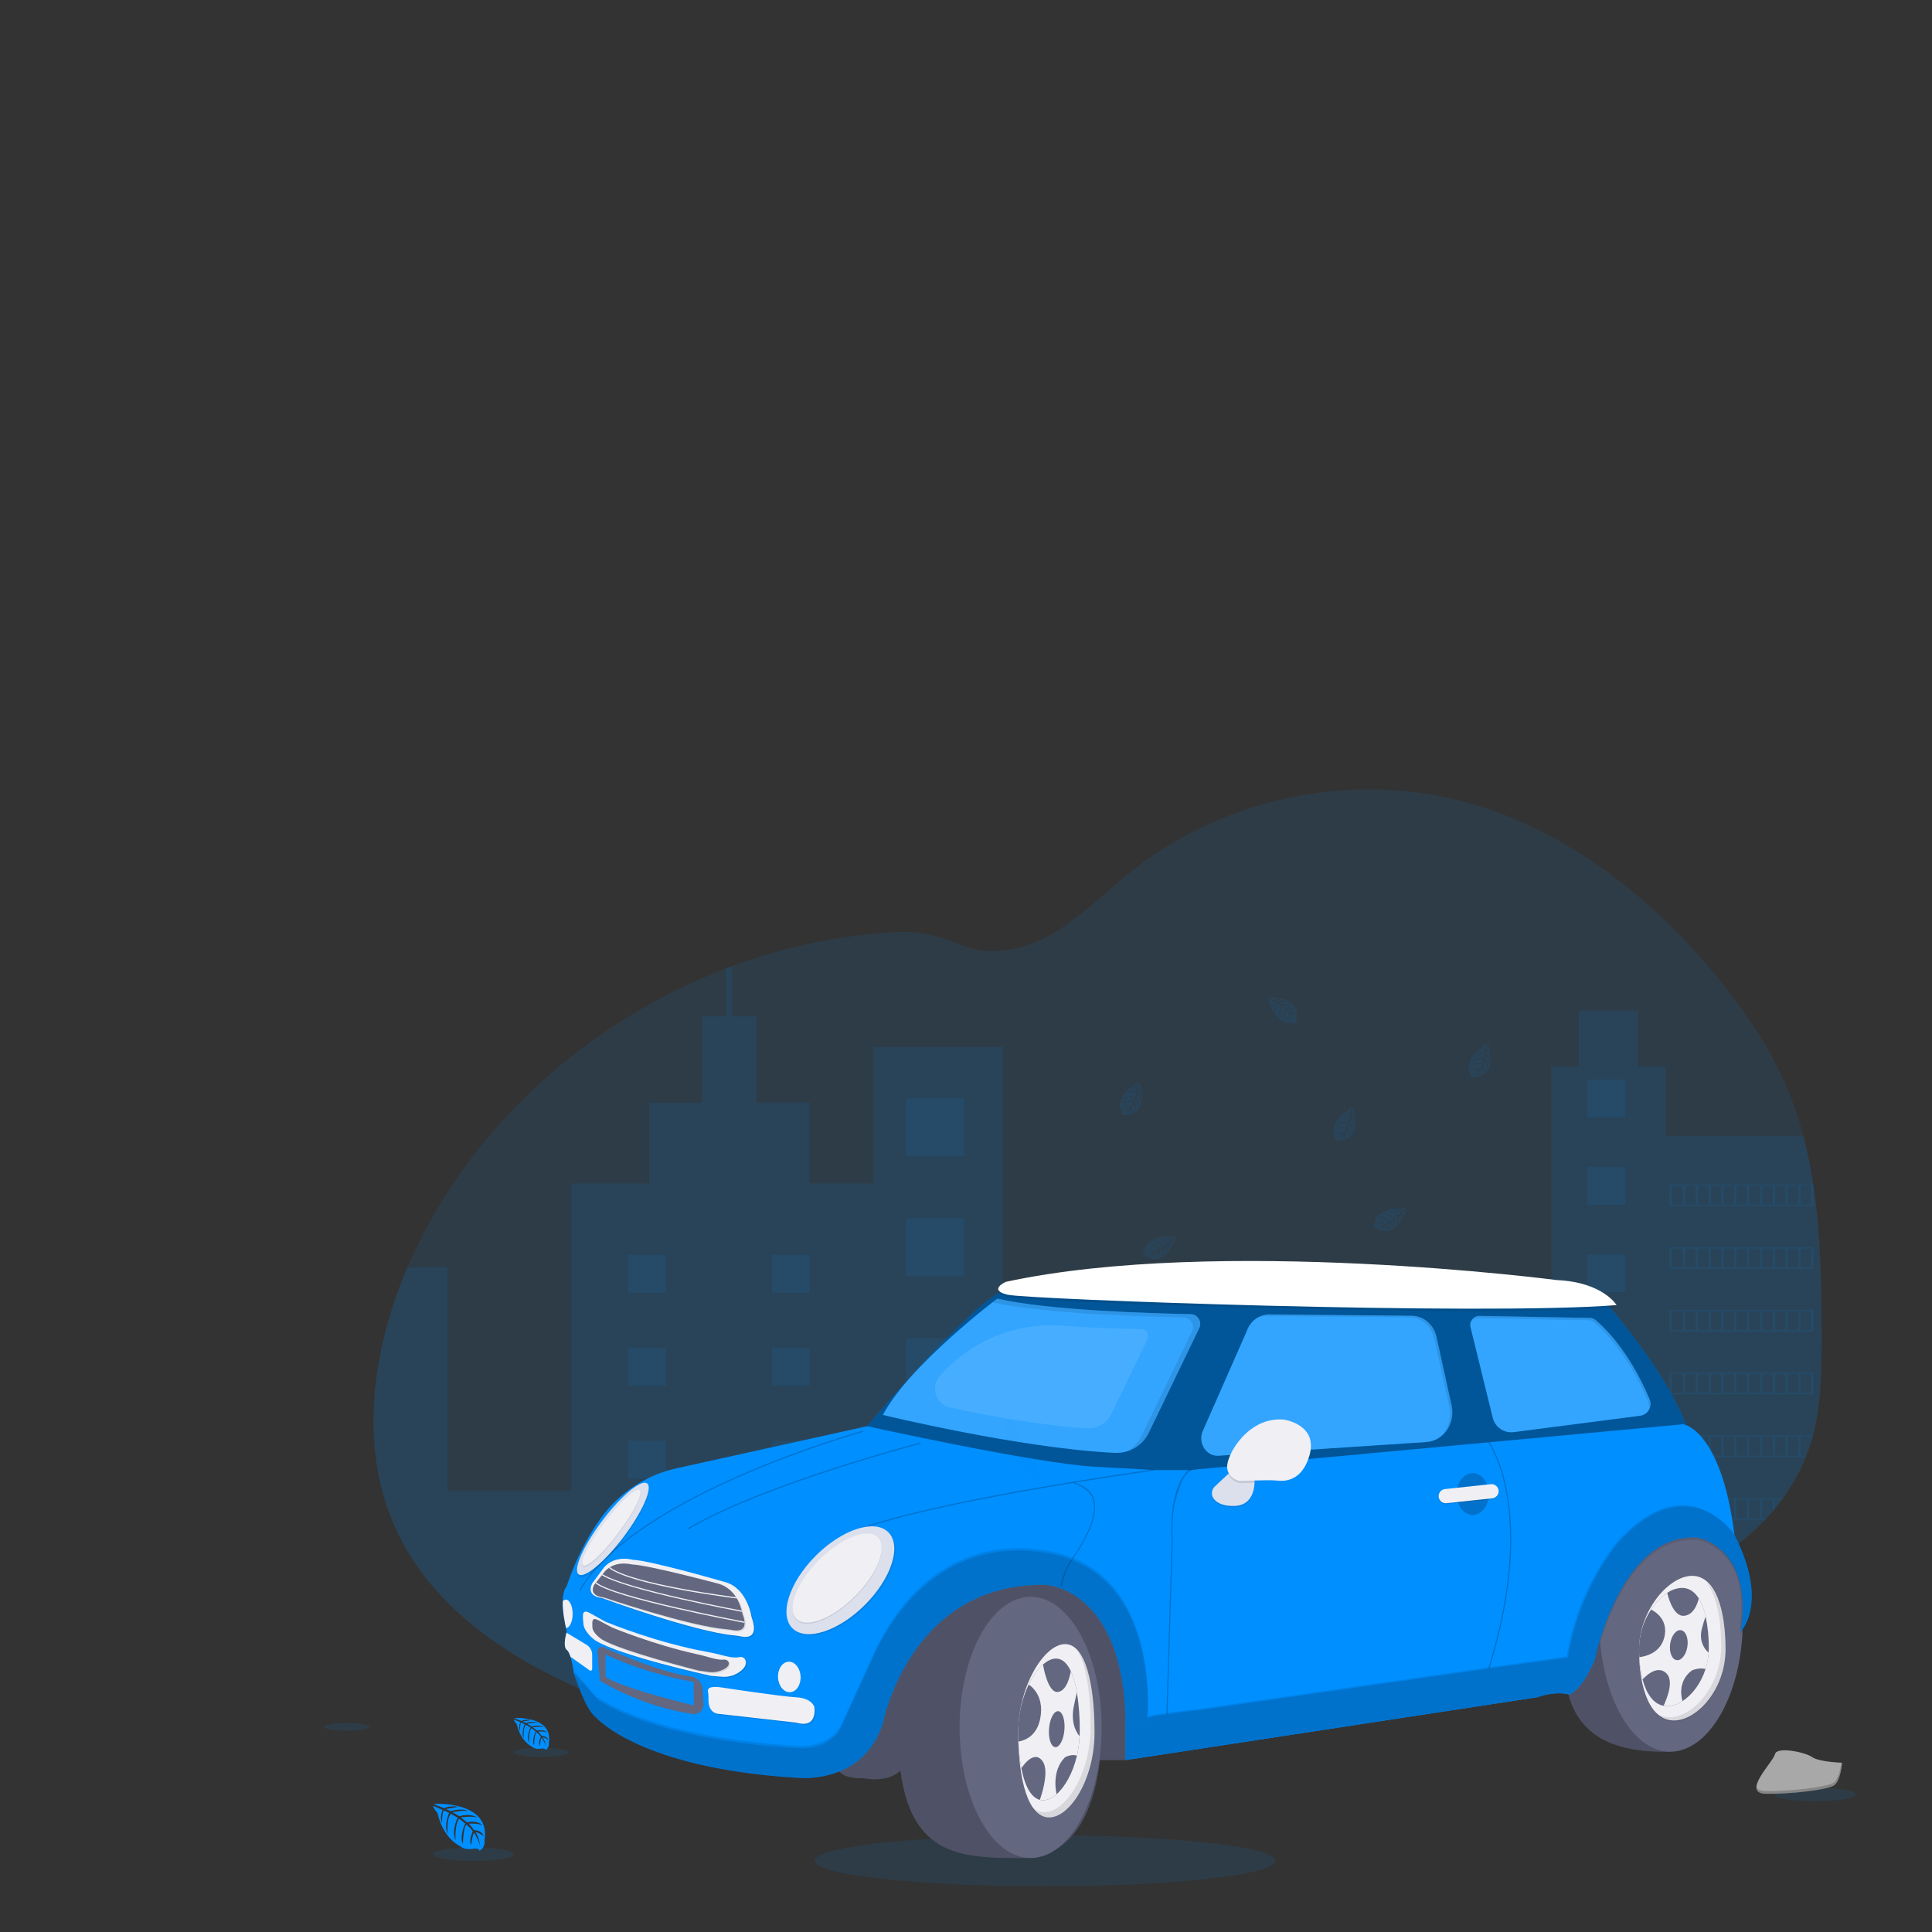 <svg width="328" height="328" viewBox="0 0 328 328" fill="none" xmlns="http://www.w3.org/2000/svg">
<rect x="0" y="0" width="328" height="328" fill="#333333" stroke="none"/>
<g clip-path="url(#clip0)">
<path opacity="0.1" d="M177.43 320.24C155.817 320.24 138.296 318.302 138.296 315.911C138.296 313.52 155.817 311.582 177.43 311.582C199.043 311.582 216.563 313.52 216.563 315.911C216.563 318.302 199.043 320.24 177.43 320.24Z" fill="#008FFF"/>
<path opacity="0.1" d="M67.58 260.378C73.669 272.944 86.041 281.346 98.857 286.888C116.114 294.351 135.118 297.31 153.861 296.059C157.147 295.842 160.422 295.492 163.685 295.011C175.024 293.354 186.078 290.132 196.532 285.437C199.543 284.076 202.501 282.597 205.405 280.998C210.24 278.318 214.873 275.288 219.266 271.933C220.372 271.089 221.461 270.224 222.536 269.337C223.281 268.723 224.019 268.095 224.769 267.485C226.351 266.199 227.979 264.977 229.795 264.062C230.342 263.786 230.904 263.538 231.477 263.319C237.227 261.132 243.858 261.957 249.844 263.663C254.393 264.949 258.825 266.726 263.38 267.994C265.403 268.575 267.465 269.013 269.55 269.305C274.206 269.898 278.935 269.486 283.418 268.097L283.801 267.978C284.443 267.776 285.08 267.555 285.711 267.315L286.094 267.168C286.705 266.933 287.304 266.68 287.889 266.41L288.272 266.235C288.883 265.951 289.482 265.651 290.067 265.334C290.278 265.224 290.487 265.105 290.693 264.993C294.024 263.132 297.051 260.775 299.671 258.002C299.747 257.927 299.818 257.849 299.9 257.773C300.265 257.379 300.623 256.977 300.969 256.567C301.097 256.416 301.226 256.264 301.352 256.109C301.763 255.606 302.159 255.093 302.542 254.57C302.599 254.494 302.654 254.417 302.709 254.341C304.275 252.174 305.574 249.827 306.577 247.348C306.609 247.273 306.639 247.195 306.666 247.119C306.972 246.332 307.251 245.532 307.503 244.718C307.606 244.379 307.705 244.031 307.792 243.691C307.822 243.59 307.849 243.487 307.874 243.386C309.128 238.407 309.264 233.228 309.264 228.078C309.264 227.477 309.264 226.878 309.264 226.278C309.227 217.949 309.099 209.478 307.87 201.263C307.87 201.206 307.854 201.148 307.844 201.093C307.433 198.328 306.874 195.586 306.169 192.881C305.43 190.042 304.487 187.261 303.346 184.558C300.519 177.91 296.409 171.859 291.844 166.251C280.357 152.149 265.278 140.293 247.629 135.871C228.611 131.095 207.475 135.671 192.135 147.885C187.458 151.608 183.255 156.017 178.003 158.871C173.417 161.356 168.05 162.386 163.139 160.43C159.081 158.825 156.44 158.011 151.882 158.257C142.447 158.789 133.144 160.736 124.287 164.032C123.93 164.163 123.572 164.298 123.217 164.433C100.127 173.271 80.275 190.822 69.962 213.375C69.688 213.971 69.423 214.572 69.166 215.177C63.015 229.534 60.796 246.378 67.58 260.378Z" fill="#008FFF"/>
<path opacity="0.1" d="M263.38 181.064V267.994C265.403 268.575 267.465 269.013 269.55 269.305C274.206 269.898 278.935 269.486 283.418 268.097L283.801 267.978C284.443 267.776 285.08 267.555 285.711 267.315L286.094 267.168C286.705 266.933 287.304 266.68 287.889 266.41L288.272 266.235C288.883 265.951 289.482 265.651 290.067 265.334C290.278 265.224 290.487 265.105 290.693 264.993C294.024 263.132 297.051 260.775 299.671 258.002C299.747 257.927 299.818 257.849 299.9 257.773C300.265 257.379 300.623 256.977 300.969 256.567C301.097 256.416 301.226 256.264 301.352 256.109C301.763 255.606 302.159 255.093 302.542 254.57C302.599 254.494 302.654 254.417 302.709 254.341C304.275 252.174 305.574 249.827 306.577 247.348C306.609 247.273 306.639 247.195 306.666 247.119C306.972 246.332 307.251 245.532 307.503 244.718C307.606 244.379 307.705 244.031 307.792 243.691C307.822 243.59 307.849 243.487 307.874 243.386C309.128 238.407 309.264 233.228 309.264 228.078C309.264 227.477 309.264 226.878 309.264 226.278C309.227 217.949 309.099 209.478 307.87 201.263C307.87 201.206 307.854 201.148 307.844 201.093C307.433 198.328 306.874 195.586 306.169 192.881H282.762V181.064H278.083V171.575H268.037V181.064H263.38Z" fill="#008FFF"/>
<path opacity="0.1" d="M67.58 260.378C73.669 272.944 86.041 281.346 98.857 286.888C116.114 294.351 135.118 297.31 153.861 296.059C157.147 295.842 160.422 295.492 163.685 295.011C175.024 293.354 186.079 290.132 196.532 285.437C199.543 284.076 202.501 282.597 205.405 280.998C210.24 278.318 214.873 275.288 219.267 271.933C220.372 271.089 221.462 270.224 222.536 269.337C223.281 268.723 224.019 268.095 224.769 267.485C226.351 266.199 227.979 264.977 229.795 264.062C230.343 263.786 230.904 263.538 231.478 263.319V227.746H188.928V235.662H170.254V177.754H148.274V200.91H137.402V187.2H128.419V172.554H124.292V164.02C123.934 164.151 123.577 164.286 123.221 164.422V172.554H119.2V187.209H110.22V200.919H96.984V253.153H75.946V215.166H69.167C63.015 229.534 60.796 246.378 67.58 260.378Z" fill="#008FFF"/>
<path opacity="0.1" d="M153.861 186.466H163.685V196.29H153.861V186.466Z" fill="#008FFF"/>
<path opacity="0.1" d="M153.861 206.832H163.685V216.656H153.861V206.832Z" fill="#008FFF"/>
<path opacity="0.1" d="M153.861 227.195H163.685V237.02H153.861V227.195Z" fill="#008FFF"/>
<path opacity="0.1" d="M153.861 247.561H163.685V257.386H153.861V247.561Z" fill="#008FFF"/>
<path opacity="0.1" d="M153.861 267.927H163.685V277.752H153.861V267.927Z" fill="#008FFF"/>
<path opacity="0.1" d="M153.861 288.291V296.049C157.147 295.832 160.422 295.483 163.685 295.002V288.291H153.861Z" fill="#008FFF"/>
<path opacity="0.1" d="M193.85 240.443H228.238V244.893H193.85V240.443Z" fill="#008FFF"/>
<path opacity="0.1" d="M193.85 253.956H228.238V258.406H193.85V253.956Z" fill="#008FFF"/>
<path opacity="0.1" d="M193.85 267.471V271.919H219.262C220.367 271.075 221.457 270.21 222.531 269.324C223.276 268.709 224.015 268.081 224.764 267.471H193.85Z" fill="#008FFF"/>
<path opacity="0.1" d="M193.85 280.998V285.448H196.532C199.543 284.08 202.501 282.597 205.405 280.998H193.85Z" fill="#008FFF"/>
<path opacity="0.1" d="M131.058 213.068H137.452V219.462H131.058V213.068Z" fill="#008FFF"/>
<path opacity="0.1" d="M269.536 183.268H275.93V189.662H269.536V183.268Z" fill="#008FFF"/>
<path opacity="0.1" d="M269.536 198.124H275.93V204.518H269.536V198.124Z" fill="#008FFF"/>
<path opacity="0.1" d="M269.536 212.981H275.93V219.375H269.536V212.981Z" fill="#008FFF"/>
<path opacity="0.1" d="M269.536 227.835H275.93V234.229H269.536V227.835Z" fill="#008FFF"/>
<path opacity="0.1" d="M269.536 242.692H275.93V249.086H269.536V242.692Z" fill="#008FFF"/>
<path opacity="0.1" d="M269.536 257.548H275.93V263.943H269.536V257.548Z" fill="#008FFF"/>
<path opacity="0.1" d="M106.641 213.068H113.035V219.462H106.641V213.068Z" fill="#008FFF"/>
<path opacity="0.1" d="M131.058 228.844H137.452V235.238H131.058V228.844Z" fill="#008FFF"/>
<path opacity="0.1" d="M106.641 228.844H113.035V235.238H106.641V228.844Z" fill="#008FFF"/>
<path opacity="0.1" d="M131.058 244.618H137.452V251.012H131.058V244.618Z" fill="#008FFF"/>
<path opacity="0.1" d="M106.641 244.618H113.035V251.012H106.641V244.618Z" fill="#008FFF"/>
<path opacity="0.1" d="M131.058 260.394H137.452V266.788H131.058V260.394Z" fill="#008FFF"/>
<path opacity="0.1" d="M106.641 260.394H113.035V266.788H106.641V260.394Z" fill="#008FFF"/>
<path opacity="0.1" d="M131.058 276.17H137.452V282.564H131.058V276.17Z" fill="#008FFF"/>
<path opacity="0.1" d="M106.641 276.17H113.035V282.564H106.641V276.17Z" fill="#008FFF"/>
<path opacity="0.1" d="M137.452 296.068V291.943H131.058V295.481L137.452 296.068Z" fill="#008FFF"/>
<path opacity="0.1" d="M307.874 201.093V204.762H283.418V201.093H307.874ZM305.696 204.532H307.491V201.322H305.696V204.532ZM303.518 204.532H305.313V201.322H303.518V204.532ZM301.34 204.532H303.135V201.322H301.34V204.532ZM299.162 204.532H300.957V201.322H299.162V204.532ZM296.984 204.532H298.779V201.322H296.984V204.532ZM294.806 204.532H296.601V201.322H294.806V204.532ZM292.628 204.532H294.423V201.322H292.628V204.532ZM290.45 204.532H292.245V201.322H290.45V204.532ZM288.272 204.532H290.067V201.322H288.272V204.532ZM286.094 204.532H287.889V201.322H286.094V204.532ZM283.801 204.532H285.711V201.322H283.801V204.532Z" fill="#008FFF"/>
<path opacity="0.1" d="M307.874 211.745V215.402H283.418V211.745H307.874ZM305.696 215.173H307.491V211.974H305.696V215.173ZM303.518 215.173H305.313V211.974H303.518V215.173ZM301.34 215.173H303.135V211.974H301.34V215.173ZM299.162 215.173H300.957V211.974H299.162V215.173ZM296.984 215.173H298.779V211.974H296.984V215.173ZM294.806 215.173H296.601V211.974H294.806V215.173ZM292.628 215.173H294.423V211.974H292.628V215.173ZM290.45 215.173H292.245V211.974H290.45V215.173ZM288.272 215.173H290.067V211.974H288.272V215.173ZM286.094 215.173H287.889V211.974H286.094V215.173ZM283.801 215.173H285.711V211.974H283.801V215.173Z" fill="#008FFF"/>
<path opacity="0.1" d="M307.874 222.395V226.051H283.418V222.395H307.874ZM305.696 225.822H307.491V222.624H305.696V225.822ZM303.518 225.822H305.313V222.624H303.518V225.822ZM301.34 225.822H303.135V222.624H301.34V225.822ZM299.162 225.822H300.957V222.624H299.162V225.822ZM296.984 225.822H298.779V222.624H296.984V225.822ZM294.806 225.822H296.601V222.624H294.806V225.822ZM292.628 225.822H294.423V222.624H292.628V225.822ZM290.45 225.822H292.245V222.624H290.45V225.822ZM288.272 225.822H290.067V222.624H288.272V225.822ZM286.094 225.822H287.889V222.624H286.094V225.822ZM283.801 225.822H285.711V222.624H283.801V225.822Z" fill="#008FFF"/>
<path opacity="0.1" d="M307.874 233.044V236.712H283.418V233.044H307.874ZM305.696 236.483H307.491V233.273H305.696V236.483ZM303.518 236.483H305.313V233.273H303.518V236.483ZM301.34 236.483H303.135V233.273H301.34V236.483ZM299.162 236.483H300.957V233.273H299.162V236.483ZM296.984 236.483H298.779V233.273H296.984V236.483ZM294.806 236.483H296.601V233.273H294.806V236.483ZM292.628 236.483H294.423V233.273H292.628V236.483ZM290.45 236.483H292.245V233.273H290.45V236.483ZM288.272 236.483H290.067V233.273H288.272V236.483ZM286.094 236.483H287.889V233.273H286.094V236.483ZM283.801 236.483H285.711V233.273H283.801V236.483Z" fill="#008FFF"/>
<path opacity="0.1" d="M307.78 243.694C307.693 244.038 307.595 244.381 307.491 244.721V243.923H305.696V247.133H306.655C306.627 247.208 306.597 247.286 306.565 247.362H283.409V243.694H307.78ZM303.518 247.133H305.313V243.923H303.518V247.133ZM301.34 247.133H303.135V243.923H301.34V247.133ZM299.162 247.133H300.957V243.923H299.162V247.133ZM296.984 247.133H298.779V243.923H296.984V247.133ZM294.806 247.133H296.601V243.923H294.806V247.133ZM292.628 247.133H294.423V243.923H292.628V247.133ZM290.45 247.133H292.245V243.923H290.45V247.133ZM288.272 247.133H290.067V243.923H288.272V247.133ZM286.094 247.133H287.889V243.923H286.094V247.133ZM283.801 247.133H285.711V243.923H283.801V247.133Z" fill="#008FFF"/>
<path opacity="0.1" d="M302.698 254.343C302.642 254.419 302.587 254.497 302.53 254.572H301.34V256.111C301.214 256.264 301.086 256.416 300.957 256.569V254.575H299.162V257.784H299.889C299.818 257.86 299.747 257.938 299.66 258.014H283.407V254.345L302.698 254.343ZM296.984 257.782H298.779V254.572H296.984V257.782ZM294.806 257.782H296.601V254.572H294.806V257.782ZM292.628 257.782H294.423V254.572H292.628V257.782ZM290.45 257.782H292.245V254.572H290.45V257.782ZM288.272 257.782H290.067V254.572H288.272V257.782ZM286.094 257.782H287.889V254.572H286.094V257.782ZM283.801 257.782H285.711V254.572H283.801V257.782Z" fill="#008FFF"/>
<path opacity="0.1" d="M290.693 264.993C290.487 265.11 290.278 265.222 290.067 265.334V265.222H288.272V266.235L287.889 266.41V265.222H286.094V267.168L285.711 267.315V265.222H283.801V267.973L283.418 268.092V264.993H290.693Z" fill="#008FFF"/>
<path opacity="0.1" d="M215.282 169.344C215.282 169.344 220.745 169.016 220.097 172.845C220.13 173.039 220.101 173.239 220.014 173.415C219.927 173.592 219.787 173.737 219.613 173.829C219.613 173.829 219.601 173.544 219.051 173.641C218.855 173.675 218.656 173.685 218.457 173.67C218.189 173.652 217.935 173.547 217.733 173.37C217.733 173.37 216.197 172.735 215.598 170.224C215.598 170.224 215.156 169.677 215.174 169.537L216.091 169.931C216.091 169.931 215.777 170.596 216.025 171.148C216.025 171.148 216.055 169.954 216.231 169.984C216.268 169.984 216.71 170.213 216.71 170.213C216.71 170.213 216.169 171.373 216.577 172.215C216.577 172.215 216.421 170.786 216.88 170.298L217.529 170.676C217.529 170.676 216.896 171.873 217.325 172.85C217.325 172.85 217.215 171.352 217.666 170.768L218.253 171.226C218.253 171.226 217.66 172.407 218.024 173.216C218.024 173.216 218.072 171.474 218.384 171.341C218.607 171.53 218.806 171.745 218.978 171.981C218.978 171.981 218.57 172.838 218.822 173.29C218.822 173.29 218.978 172.127 219.104 172.123C219.104 172.123 219.617 172.893 219.67 173.42C219.645 172.931 219.493 172.457 219.228 172.045C219.524 172.101 219.797 172.242 220.014 172.451C220.014 172.451 219.934 171.907 219.097 171.859C219.097 171.859 218.673 171.275 218.561 171.24C218.561 171.24 219.388 171.171 219.89 171.394C219.89 171.394 219.448 170.88 218.409 171.112L217.827 170.639C217.827 170.639 218.932 170.49 219.39 170.651C219.39 170.651 218.859 170.192 217.682 170.527L217.05 170.149C217.537 170.042 218.035 169.999 218.533 170.02C218.533 170.02 217.948 169.706 216.866 170.048L216.408 169.844C216.408 169.844 217.096 169.711 217.288 169.69C217.481 169.67 217.499 169.612 217.499 169.612C217.068 169.541 216.625 169.59 216.22 169.754C216.22 169.754 215.264 169.397 215.282 169.344Z" fill="#008FFF"/>
<path opacity="0.1" d="M229.629 187.968C229.629 187.968 231.496 193.115 227.642 193.585C227.465 193.671 227.265 193.7 227.07 193.667C226.876 193.633 226.697 193.54 226.559 193.399C226.559 193.399 226.83 193.307 226.58 192.807C226.494 192.628 226.428 192.44 226.385 192.246C226.326 191.984 226.354 191.71 226.465 191.466C226.465 191.466 226.637 189.813 228.877 188.527C228.877 188.527 229.276 187.947 229.416 187.924L229.299 188.919C229.299 188.919 228.572 188.807 228.114 189.201C228.114 189.201 229.26 188.892 229.29 189.068C229.29 189.105 229.205 189.593 229.205 189.593C229.205 189.593 227.94 189.403 227.247 190.036C227.247 190.036 228.572 189.481 229.173 189.781L228.994 190.51C228.994 190.51 227.664 190.242 226.851 190.932C226.851 190.932 228.256 190.4 228.944 190.668L228.671 191.356C228.671 191.356 227.371 191.127 226.697 191.7C226.697 191.7 228.382 191.242 228.598 191.512C228.48 191.779 228.331 192.031 228.153 192.262C228.153 192.262 227.215 192.115 226.853 192.491C226.853 192.491 228.011 192.31 228.052 192.431C228.052 192.431 227.46 193.142 226.97 193.349C227.43 193.186 227.841 192.906 228.16 192.537C228.189 192.836 228.131 193.137 227.992 193.404C227.992 193.404 228.492 193.174 228.3 192.363C228.3 192.363 228.74 191.789 228.742 191.675C228.742 191.675 229.042 192.447 228.971 192.991C228.971 192.991 229.34 192.422 228.82 191.491L229.111 190.804C229.111 190.804 229.57 191.806 229.535 192.294C229.535 192.294 229.82 191.657 229.168 190.623L229.352 189.909C229.592 190.342 229.775 190.805 229.895 191.285C229.895 191.285 230.031 190.636 229.395 189.694L229.462 189.201C229.462 189.201 229.785 189.815 229.861 190.001C229.937 190.187 229.994 190.182 229.994 190.182C229.941 189.748 229.768 189.338 229.494 188.997C229.494 188.997 229.565 187.97 229.629 187.968Z" fill="#008FFF"/>
<path opacity="0.1" d="M193.396 183.632C193.396 183.632 195.265 188.777 191.408 189.247C191.232 189.334 191.032 189.364 190.838 189.33C190.644 189.297 190.465 189.203 190.328 189.061C190.328 189.061 190.597 188.972 190.349 188.47C190.262 188.291 190.196 188.104 190.152 187.91C190.094 187.648 190.123 187.373 190.234 187.128C190.234 187.128 190.406 185.475 192.644 184.189C192.644 184.189 193.043 183.611 193.183 183.586L193.068 184.584C193.068 184.584 192.337 184.476 191.878 184.866C191.878 184.866 193.025 184.554 193.054 184.733C193.054 184.769 192.97 185.258 192.97 185.258C192.97 185.258 191.704 185.067 191.014 185.698C191.014 185.698 192.339 185.143 192.938 185.443L192.759 186.172C192.759 186.172 191.431 185.906 190.617 186.594C190.617 186.594 192.023 186.065 192.708 186.331L192.435 187.018C192.435 187.018 191.135 186.789 190.461 187.36C190.461 187.36 192.149 186.901 192.362 187.172C192.245 187.44 192.095 187.692 191.917 187.924C191.917 187.924 190.98 187.775 190.62 188.153C190.62 188.153 191.777 187.972 191.819 188.091C191.819 188.091 191.225 188.802 190.734 189.008C191.195 188.845 191.605 188.565 191.924 188.195C191.955 188.494 191.896 188.796 191.757 189.063C191.757 189.063 192.257 188.834 192.066 188.02C192.066 188.02 192.506 187.449 192.506 187.332C192.506 187.332 192.809 188.105 192.736 188.651C192.736 188.651 193.103 188.082 192.584 187.151L192.873 186.464C192.873 186.464 193.332 187.465 193.3 187.956C193.3 187.956 193.584 187.316 192.933 186.282L193.114 185.569C193.354 186.002 193.537 186.465 193.657 186.945C193.657 186.945 193.795 186.296 193.16 185.354L193.226 184.863C193.226 184.863 193.547 185.478 193.625 185.663C193.703 185.849 193.756 185.842 193.756 185.842C193.703 185.409 193.531 184.998 193.258 184.657C193.258 184.657 193.334 183.632 193.396 183.632Z" fill="#008FFF"/>
<path opacity="0.1" d="M245.19 225.698C245.19 225.698 247.056 230.845 243.202 231.313C243.025 231.401 242.825 231.43 242.631 231.396C242.436 231.363 242.258 231.269 242.12 231.127C242.12 231.127 242.391 231.038 242.141 230.538C242.053 230.359 241.988 230.171 241.946 229.976C241.887 229.714 241.915 229.44 242.026 229.195C242.026 229.195 242.198 227.542 244.436 226.255C244.436 226.255 244.837 225.678 244.977 225.652L244.86 226.65C244.86 226.65 244.133 226.537 243.672 226.932C243.672 226.932 244.818 226.62 244.851 226.799C244.851 226.836 244.766 227.324 244.766 227.324C244.766 227.324 243.5 227.134 242.808 227.764C242.808 227.764 244.133 227.209 244.734 227.51L244.553 228.239C244.553 228.239 243.225 227.973 242.411 228.66C242.411 228.66 243.817 228.131 244.504 228.397L244.232 229.085C244.232 229.085 242.932 228.855 242.258 229.426C242.258 229.426 243.943 228.968 244.158 229.238C244.041 229.506 243.891 229.759 243.711 229.99C243.711 229.99 242.776 229.841 242.413 230.22C242.413 230.22 243.571 230.038 243.613 230.158C243.613 230.158 243.021 230.868 242.53 231.075C242.99 230.911 243.4 230.631 243.718 230.261C243.748 230.56 243.691 230.862 243.553 231.13C243.553 231.13 244.05 230.9 243.86 230.087C243.86 230.087 244.3 229.516 244.303 229.399C244.303 229.399 244.603 230.174 244.532 230.717C244.532 230.717 244.899 230.148 244.381 229.218L244.669 228.53C244.669 228.53 245.128 229.532 245.096 230.022C245.096 230.022 245.38 229.383 244.729 228.351L244.912 227.636C245.152 228.069 245.335 228.531 245.456 229.011C245.456 229.011 245.591 228.362 244.956 227.42L245.023 226.93C245.023 226.93 245.346 227.544 245.421 227.73C245.497 227.915 245.554 227.908 245.554 227.908C245.5 227.475 245.327 227.065 245.055 226.723C245.055 226.723 245.126 225.698 245.19 225.698Z" fill="#008FFF"/>
<path opacity="0.1" d="M252.6 177.185C252.6 177.185 254.468 182.332 250.614 182.802C250.437 182.889 250.238 182.918 250.043 182.884C249.849 182.851 249.67 182.757 249.532 182.616C249.532 182.616 249.801 182.525 249.553 182.025C249.465 181.846 249.4 181.658 249.358 181.463C249.299 181.201 249.327 180.926 249.438 180.681C249.438 180.681 249.61 179.028 251.848 177.744C251.848 177.744 252.247 177.164 252.389 177.141L252.272 178.137C252.272 178.137 251.545 178.024 251.084 178.419C251.084 178.419 252.231 178.109 252.261 178.286C252.261 178.322 252.176 178.811 252.176 178.811C252.176 178.811 250.912 178.62 250.22 179.251C250.22 179.251 251.545 178.698 252.144 178.996L251.965 179.728C251.965 179.728 250.637 179.459 249.823 180.15C249.823 180.15 251.229 179.618 251.914 179.884L251.642 180.571C251.642 180.571 250.342 180.342 249.67 180.913C249.67 180.913 251.355 180.454 251.57 180.727C251.453 180.995 251.303 181.246 251.123 181.477C251.123 181.477 250.188 181.33 249.826 181.706C249.826 181.706 250.984 181.525 251.025 181.647C251.025 181.647 250.431 182.357 249.943 182.564C250.403 182.402 250.812 182.122 251.13 181.752C251.161 182.051 251.102 182.353 250.963 182.619C250.963 182.619 251.463 182.389 251.272 181.578C251.272 181.578 251.713 181.005 251.715 180.89C251.715 180.89 252.015 181.665 251.944 182.208C251.944 182.208 252.311 181.64 251.793 180.709L252.082 180.021C252.082 180.021 252.54 181.023 252.508 181.511C252.508 181.511 252.792 180.874 252.141 179.84L252.325 179.127C252.564 179.56 252.747 180.023 252.868 180.503C252.868 180.503 253.003 179.851 252.368 178.911L252.435 178.419C252.435 178.419 252.756 179.033 252.834 179.219C252.912 179.404 252.967 179.398 252.967 179.398C252.912 178.964 252.739 178.554 252.467 178.212C252.467 178.212 252.538 177.187 252.6 177.185Z" fill="#008FFF"/>
<path opacity="0.1" d="M238.745 205.204C238.745 205.204 237.303 210.477 233.885 208.643C233.69 208.612 233.51 208.521 233.37 208.382C233.231 208.242 233.139 208.063 233.107 207.868C233.107 207.868 233.38 207.951 233.465 207.398C233.498 207.202 233.553 207.009 233.628 206.825C233.733 206.577 233.914 206.37 234.146 206.233C234.146 206.233 235.24 204.984 237.814 205.222C237.814 205.222 238.475 204.979 238.601 205.041L237.934 205.789C237.934 205.789 237.404 205.277 236.801 205.33C236.801 205.33 237.922 205.74 237.837 205.899C237.821 205.933 237.466 206.279 237.466 206.279C237.466 206.279 236.549 205.394 235.613 205.511C235.613 205.511 237.016 205.823 237.333 206.412L236.764 206.907C236.764 206.907 235.836 205.922 234.772 206.016C234.772 206.016 236.225 206.392 236.634 207.006L236.01 207.416C236.01 207.416 235.093 206.474 234.201 206.557C234.201 206.557 235.838 207.162 235.861 207.499C235.612 207.651 235.344 207.771 235.065 207.857C235.065 207.857 234.378 207.196 233.875 207.29C233.875 207.29 234.925 207.808 234.891 207.932C234.891 207.932 233.997 208.162 233.481 208.052C233.951 208.185 234.447 208.192 234.921 208.072C234.772 208.334 234.551 208.548 234.284 208.687C234.284 208.687 234.825 208.785 235.136 208.013C235.136 208.013 235.824 207.799 235.895 207.703C235.895 207.703 235.696 208.508 235.324 208.911C235.324 208.911 235.953 208.659 236.065 207.6L236.7 207.201C236.7 207.201 236.491 208.281 236.186 208.666C236.186 208.666 236.787 208.308 236.851 207.089L237.413 206.612C237.358 207.107 237.239 207.592 237.058 208.056C237.058 208.056 237.544 207.598 237.569 206.467L237.906 206.105C237.906 206.105 237.814 206.793 237.771 206.988C237.727 207.183 237.771 207.217 237.771 207.217C237.978 206.832 238.073 206.397 238.046 205.961C238.046 205.961 238.695 205.167 238.745 205.204Z" fill="#008FFF"/>
<path opacity="0.1" d="M199.625 209.925C199.625 209.925 198.183 215.198 194.762 213.364C194.568 213.333 194.388 213.241 194.249 213.102C194.11 212.963 194.018 212.783 193.987 212.589C193.987 212.589 194.258 212.671 194.345 212.119C194.376 211.922 194.43 211.729 194.508 211.546C194.611 211.298 194.792 211.09 195.024 210.954C195.024 210.954 196.117 209.704 198.692 209.943C198.692 209.943 199.352 209.7 199.481 209.762L198.811 210.509C198.811 210.509 198.281 209.998 197.679 210.051C197.679 210.051 198.8 210.461 198.717 210.622C198.701 210.654 198.346 211 198.346 211C198.346 211 197.429 210.115 196.493 210.232C196.493 210.232 197.894 210.544 198.21 211.133L197.644 211.628C197.644 211.628 196.713 210.642 195.652 210.736C195.652 210.736 197.105 211.112 197.513 211.727L196.89 212.137C196.89 212.137 195.973 211.195 195.079 211.277C195.079 211.277 196.716 211.883 196.741 212.222C196.49 212.373 196.222 212.492 195.943 212.577C195.943 212.577 195.255 211.917 194.755 212.011C194.755 212.011 195.805 212.531 195.769 212.653C195.769 212.653 194.875 212.882 194.359 212.772C194.829 212.905 195.325 212.912 195.799 212.793C195.651 213.056 195.429 213.269 195.161 213.407C195.161 213.407 195.702 213.506 196.016 212.733C196.016 212.733 196.704 212.52 196.775 212.424C196.775 212.424 196.573 213.228 196.202 213.634C196.202 213.634 196.83 213.38 196.943 212.32L197.578 211.922C197.578 211.922 197.371 213.001 197.066 213.387C197.066 213.387 197.667 213.029 197.731 211.809L198.291 211.332C198.236 211.827 198.117 212.313 197.938 212.777C197.938 212.777 198.424 212.318 198.447 211.188L198.784 210.826C198.784 210.826 198.692 211.513 198.648 211.708C198.605 211.903 198.648 211.938 198.648 211.938C198.855 211.553 198.95 211.117 198.923 210.681C198.923 210.681 199.572 209.876 199.625 209.925Z" fill="#008FFF"/>
<path d="M103.392 288.075L101.083 290.513L97.422 284.061L97.752 283.336L103.392 288.075Z" fill="#008FFF"/>
<path opacity="0.2" d="M103.392 288.075L101.083 290.513L97.422 284.061L97.752 283.336L103.392 288.075Z" fill="black"/>
<path d="M265.691 282.552C265.691 294.795 274.075 297.393 282.478 297.393C290.881 297.393 295.611 287.076 295.611 274.828C295.611 262.581 288.799 252.658 280.396 252.658C271.994 252.658 265.691 270.309 265.691 282.552Z" fill="#636780"/>
<path opacity="0.2" d="M265.691 282.552C265.691 294.795 274.075 297.393 282.478 297.393C290.881 297.393 295.611 287.076 295.611 274.828C295.611 262.581 288.799 252.658 280.396 252.658C271.994 252.658 265.691 270.309 265.691 282.552Z" fill="black"/>
<path d="M271.501 275.223C271.501 287.466 276.898 297.393 283.556 297.393C290.214 297.393 295.874 287.466 295.874 275.223C295.874 273.531 296.136 271.885 295.941 270.303C294.723 260.428 289.292 253.055 283.56 253.055C276.898 253.055 271.501 262.98 271.501 275.223Z" fill="#636780"/>
<path d="M272.702 221.257C272.702 221.257 283.269 233.106 286.626 242.981L195.377 253.055L146.497 242.981C146.497 242.981 165.856 219.783 171.088 218.887C176.32 217.99 272.702 221.257 272.702 221.257Z" fill="#008FFF"/>
<path opacity="0.4" d="M272.702 221.257C272.702 221.257 283.269 233.106 286.626 242.981L195.377 253.055L146.497 242.981C146.497 242.981 165.856 219.783 171.088 218.887C176.32 217.99 272.702 221.257 272.702 221.257Z" fill="black"/>
<path d="M205.747 251.399L191.101 292.489V282.089L187.025 270.447L175.731 265.447L161.411 271.944L156.289 273.544L155.842 264.066L172.867 255.673L180.793 251.869L198.935 250.287L203.94 249.393L205.747 251.399Z" fill="#008FFF"/>
<path d="M199.215 255.673L185.889 257.202C186.495 251.881 182.544 251.881 182.544 251.881L195.874 249.574H202.096" fill="#008FFF"/>
<path d="M191.101 298.808H181.655L154.301 297.89C154.301 297.89 153.709 303.106 146.506 301.88C146.506 301.88 142.539 302.134 142.113 299.979C141.687 297.824 151.146 277.907 151.146 277.907L164.043 268.278L175.735 265.44L184.129 267.909L189.462 276.392L192.818 288.004L191.101 298.808Z" fill="#636780"/>
<path opacity="0.2" d="M191.101 298.808H181.655L154.301 297.89C154.301 297.89 153.709 303.106 146.506 301.88C146.506 301.88 142.539 302.134 142.113 299.979C141.687 297.824 151.146 277.907 151.146 277.907L164.043 268.278L175.735 265.44L184.129 267.909L189.462 276.392L192.818 288.004L191.101 298.808Z" fill="black"/>
<path d="M270.863 224.093C272.216 225.199 276.49 229.163 280.05 237.545C280.174 237.833 280.229 238.146 280.211 238.459C280.193 238.772 280.103 239.076 279.947 239.348C279.792 239.621 279.575 239.853 279.314 240.027C279.054 240.202 278.756 240.313 278.445 240.353L256.99 243.134C256.199 243.237 255.398 243.045 254.74 242.594C254.081 242.143 253.613 241.465 253.423 240.69L249.652 225.304C249.595 225.075 249.592 224.837 249.643 224.607C249.694 224.377 249.796 224.161 249.944 223.977C250.091 223.793 250.278 223.646 250.492 223.546C250.705 223.446 250.938 223.396 251.174 223.401L269.921 223.75C270.265 223.754 270.597 223.875 270.863 224.093Z" fill="#008FFF"/>
<path opacity="0.2" d="M270.863 224.093C272.216 225.199 276.49 229.163 280.05 237.545C280.174 237.833 280.229 238.146 280.211 238.459C280.193 238.772 280.103 239.076 279.947 239.348C279.792 239.621 279.575 239.853 279.314 240.027C279.054 240.202 278.756 240.313 278.445 240.353L256.99 243.134C256.199 243.237 255.398 243.045 254.74 242.594C254.081 242.143 253.613 241.465 253.423 240.69L249.652 225.304C249.595 225.075 249.592 224.837 249.643 224.607C249.694 224.377 249.796 224.161 249.944 223.977C250.091 223.793 250.278 223.646 250.492 223.546C250.705 223.446 250.938 223.396 251.174 223.401L269.921 223.75C270.265 223.754 270.597 223.875 270.863 224.093Z" fill="white"/>
<path d="M239.685 223.367L215.525 223.137C213.785 223.121 212.226 224.284 211.639 226.058L204.105 243.169C203.438 245.172 204.88 247.259 206.856 247.144L242.122 244.822C245.048 244.652 247.118 241.669 246.442 238.595L243.886 226.978C243.425 224.878 241.691 223.385 239.685 223.367Z" fill="#008FFF"/>
<path opacity="0.2" d="M239.685 223.367L215.525 223.137C213.785 223.121 212.226 224.284 211.639 226.058L204.105 243.169C203.438 245.172 204.88 247.259 206.856 247.144L242.122 244.822C245.048 244.652 247.118 241.669 246.442 238.595L243.886 226.978C243.425 224.878 241.691 223.385 239.685 223.367Z" fill="white"/>
<path d="M202.129 223.092C195.523 222.972 178.019 222.473 169.311 220.466C169.311 220.466 154.367 231.724 149.89 240.216C149.89 240.216 173.183 245.885 189.271 246.654C190.464 246.709 191.647 246.412 192.673 245.801C193.699 245.189 194.523 244.29 195.042 243.214L203.596 225.487C203.719 225.236 203.777 224.957 203.764 224.677C203.75 224.397 203.667 224.125 203.52 223.886C203.374 223.648 203.17 223.449 202.926 223.31C202.683 223.172 202.409 223.096 202.129 223.092Z" fill="#008FFF"/>
<path opacity="0.2" d="M202.129 223.092C195.523 222.972 178.019 222.473 169.311 220.466C169.311 220.466 154.367 231.724 149.89 240.216C149.89 240.216 173.183 245.885 189.271 246.654C190.464 246.709 191.647 246.412 192.673 245.801C193.699 245.189 194.523 244.29 195.042 243.214L203.596 225.487C203.719 225.236 203.777 224.957 203.764 224.677C203.75 224.397 203.667 224.125 203.52 223.886C203.374 223.648 203.17 223.449 202.926 223.31C202.683 223.172 202.409 223.096 202.129 223.092Z" fill="white"/>
<path opacity="0.1" d="M193.753 225.657C191.002 225.609 185.635 225.467 180.394 225.075C176.534 224.78 172.659 225.382 169.07 226.834C165.482 228.285 162.277 230.546 159.707 233.441L159.537 233.633C159.165 234.062 158.911 234.581 158.801 235.137C158.69 235.694 158.727 236.27 158.907 236.809C159.087 237.347 159.404 237.83 159.828 238.208C160.251 238.586 160.766 238.848 161.321 238.966C167.103 240.206 176.953 242.1 184.555 242.467C185.411 242.51 186.26 242.3 186.997 241.863C187.734 241.426 188.326 240.781 188.698 240.009L194.801 227.361C194.888 227.181 194.928 226.983 194.918 226.784C194.908 226.585 194.848 226.392 194.743 226.222C194.639 226.053 194.493 225.912 194.321 225.813C194.148 225.714 193.953 225.661 193.753 225.657Z" fill="white"/>
<path d="M191.101 292.489V298.807L260.95 288.144C264.373 286.959 266.416 287.686 266.416 287.686C268.938 286.455 270.772 281.651 270.824 281.495L269.506 277.678L280.213 259.969L294.458 260.561C292.218 242.653 285.768 241.798 285.768 241.798L202.085 249.565L191.101 292.489Z" fill="#008FFF"/>
<path opacity="0.1" d="M206.155 254.772C206.703 255.373 207.705 255.918 209.552 255.868C212.384 255.799 212.92 253.383 212.991 251.94C213.009 251.587 212.999 251.233 212.962 250.881L209.252 249.746L208.493 250.455L206.253 252.553C205.949 252.836 205.768 253.227 205.75 253.642C205.731 254.057 205.877 254.463 206.155 254.772Z" fill="black"/>
<path d="M206.155 254.575C206.703 255.175 207.705 255.721 209.552 255.671C212.384 255.602 212.92 253.185 212.991 251.743C213.009 251.39 212.999 251.036 212.962 250.684L209.252 249.549L208.493 250.258L206.253 252.355C205.949 252.638 205.768 253.03 205.75 253.445C205.731 253.86 205.877 254.266 206.155 254.575Z" fill="#DCE0ED"/>
<path opacity="0.1" d="M208.491 250.258C208.966 251.466 210.369 251.794 210.369 251.794L212.989 251.743C213.007 251.39 212.997 251.036 212.959 250.684L209.25 249.549L208.491 250.258Z" fill="black"/>
<path d="M217.946 241.007C217.946 241.007 223.87 241.8 222.291 247.156C221.094 251.214 218.423 251.486 217.198 251.383C216.486 251.32 215.77 251.293 215.055 251.305L210.371 251.399C210.371 251.399 207.725 250.783 208.466 248.116C209.206 245.45 212.613 240.562 217.946 241.007Z" fill="#F0F0F4"/>
<path opacity="0.2" d="M250.023 257.202C248.514 257.202 247.29 255.61 247.29 253.646C247.29 251.682 248.514 250.09 250.023 250.09C251.532 250.09 252.756 251.682 252.756 253.646C252.756 255.61 251.532 257.202 250.023 257.202Z" fill="black"/>
<path opacity="0.1" d="M245.319 253.003L253.098 252.173C253.759 252.102 254.352 252.581 254.422 253.242L254.422 253.244C254.493 253.905 254.014 254.498 253.353 254.569L245.575 255.399C244.914 255.469 244.321 254.99 244.25 254.329L244.25 254.327C244.179 253.666 244.658 253.073 245.319 253.003Z" fill="black"/>
<path d="M245.319 252.804L253.097 251.974C253.758 251.904 254.351 252.382 254.422 253.043L254.422 253.046C254.492 253.707 254.014 254.3 253.353 254.37L245.574 255.2C244.913 255.271 244.32 254.792 244.25 254.131L244.249 254.129C244.179 253.468 244.658 252.875 245.319 252.804Z" fill="#F0F0F4"/>
<path opacity="0.1" d="M295.315 276.853C295.315 276.853 300.219 272.013 294.263 260.364C294.263 260.364 286.626 248.809 274.775 261.45C274.775 261.45 267.961 269.053 265.987 281.2L270.627 281.298C270.627 281.298 275.073 259.77 288.107 260.857C288.107 260.854 297.587 262.533 295.315 276.853Z" fill="black"/>
<path opacity="0.1" d="M295.508 277.444C295.508 277.444 300.414 272.607 294.455 260.953C294.455 260.953 286.818 249.4 274.967 262.04C274.967 262.04 268.154 269.645 266.177 281.789L270.82 281.887C270.82 281.887 275.27 260.364 288.304 261.448C288.304 261.448 297.784 263.126 295.508 277.444Z" fill="black"/>
<path d="M295.508 277.05C295.508 277.05 300.414 272.21 294.455 260.559C294.455 260.559 286.818 249.006 274.967 261.645C274.967 261.645 268.154 269.248 266.177 281.395L270.82 281.493C270.82 281.493 275.27 259.967 288.304 261.052C288.304 261.052 297.784 262.732 295.508 277.05Z" fill="#008FFF"/>
<path opacity="0.2" d="M295.508 277.05C295.508 277.05 300.414 272.21 294.455 260.559C294.455 260.559 286.818 249.006 274.967 261.645C274.967 261.645 268.154 269.248 266.177 281.395L270.82 281.493C270.82 281.493 275.27 259.967 288.304 261.052C288.304 261.052 297.784 262.732 295.508 277.05Z" fill="black"/>
<path opacity="0.1" d="M191.101 292.292V298.61L260.95 287.945C264.373 286.762 266.416 287.486 266.416 287.486C268.938 286.255 270.772 281.452 270.824 281.296L266.182 281.197L252.751 283.073L203.938 290.084C203.938 290.084 195.28 291.072 194.788 291.459C194.295 291.847 191.101 292.292 191.101 292.292Z" fill="black"/>
<path d="M191.101 292.489V298.808L260.95 288.144C264.373 286.959 266.416 287.686 266.416 287.686C268.938 286.455 270.772 281.651 270.824 281.495L266.182 281.397L252.751 283.272L203.938 290.283C203.938 290.283 195.28 291.271 194.788 291.659C194.295 292.046 191.101 292.489 191.101 292.489Z" fill="#008FFF"/>
<path opacity="0.2" d="M191.101 292.489V298.808L260.95 288.144C264.373 286.959 266.416 287.686 266.416 287.686C268.938 286.455 270.772 281.651 270.824 281.495L266.182 281.397L252.751 283.272L203.938 290.283C203.938 290.283 195.28 291.271 194.788 291.659C194.295 292.046 191.101 292.489 191.101 292.489Z" fill="black"/>
<path opacity="0.2" d="M252.85 283.291C257.19 269.356 256.958 259.637 256 253.944C254.959 247.754 252.854 244.835 252.834 244.808L252.676 244.925C252.696 244.952 254.776 247.85 255.807 253.995C256.761 259.676 256.99 269.344 252.66 283.242L252.85 283.291Z" fill="black"/>
<path d="M96.172 277.185C95.998 277.834 95.592 279.627 96.236 280.111C96.482 280.294 96.695 280.746 96.86 281.282C97.118 282.193 97.305 283.122 97.419 284.061L104.137 291.565L115.493 296.01L142.65 297.886L159.042 271.224L195.874 249.563L185.819 249.006C175.761 248.446 147.21 242.128 147.21 242.128L114.913 249.263C109.689 250.408 105.075 253.447 101.959 257.794C98.027 263.296 96.227 269.257 96.227 269.257C95.741 269.839 95.553 270.793 95.526 271.839C95.489 273.542 95.879 275.482 96.092 276.408C96.172 276.754 96.227 276.961 96.227 276.961C96.227 276.961 96.209 277.039 96.172 277.185Z" fill="#008FFF"/>
<path opacity="0.1" d="M194.79 291.269C194.79 291.269 196.764 270.147 181.951 264.415C181.951 264.415 161.115 255.62 148.87 279.519L142.65 293.149C142.65 293.149 140.873 296.506 136.033 296.407C136.033 296.407 113.223 295.719 101.184 288.014L97.431 283.657C97.431 283.657 99.306 289.779 101.184 291.161C101.184 291.161 108.589 299.851 135.549 301.433C135.549 301.433 146.575 302.616 149.899 292.15C149.899 292.15 154.409 268.45 177.32 268.647C177.32 268.647 190.78 268.911 191.11 292.083L194.79 291.269Z" fill="black"/>
<path d="M194.79 291.664C194.79 291.664 196.764 270.543 181.951 264.809C181.951 264.809 161.115 256.017 148.87 279.913L142.65 293.541C142.65 293.541 140.873 296.898 136.033 296.799C136.033 296.799 113.223 296.111 101.184 288.406L97.419 284.061C97.419 284.061 99.295 290.182 101.173 291.565C101.173 291.565 108.578 300.257 135.538 301.836C135.538 301.836 146.563 303.021 149.888 292.553C149.888 292.553 154.397 268.854 177.308 269.051C177.308 269.051 190.768 269.317 191.099 292.489L194.79 291.664Z" fill="#008FFF"/>
<path opacity="0.2" d="M194.79 291.664C194.79 291.664 196.764 270.543 181.951 264.809C181.951 264.809 161.115 256.017 148.87 279.913L142.65 293.541C142.65 293.541 140.873 296.898 136.033 296.799C136.033 296.799 113.223 296.111 101.184 288.406L97.419 284.061C97.419 284.061 99.295 290.182 101.173 291.565C101.173 291.565 108.578 300.257 135.538 301.836C135.538 301.836 146.563 303.021 149.888 292.553C149.888 292.553 154.397 268.854 177.308 269.051C177.308 269.051 190.768 269.317 191.099 292.489L194.79 291.664Z" fill="black"/>
<path opacity="0.2" d="M198.21 291.026L199.102 261.641C198.982 259.651 199.059 257.654 199.332 255.68C199.359 255.556 200.068 252.525 201.014 250.803C201.622 249.916 202.138 249.645 202.161 249.641L202.686 249.499L202.099 249.455C201.693 249.533 201.308 249.955 200.953 250.544C200.306 251.431 199.545 252.991 199.144 255.648C198.869 257.629 198.793 259.633 198.914 261.629L198.022 291.008L198.21 291.026Z" fill="black"/>
<path opacity="0.2" d="M180.078 269.232L180.27 269.264C180.27 269.241 180.681 266.804 182.033 264.867C184.869 260.806 185.796 258.053 185.901 256.214C185.953 255.577 185.875 254.936 185.672 254.329C185.229 253.089 184.044 252.172 182.435 251.718L182.091 251.775C183.638 252.211 185.071 253.22 185.495 254.396C185.698 254.994 185.776 255.626 185.725 256.255C185.61 258.055 184.681 260.756 181.891 264.757C180.493 266.728 180.08 269.207 180.078 269.232Z" fill="black"/>
<path opacity="0.2" d="M116.827 259.655C129.409 252.147 156.045 245.163 156.314 245.094L156.263 244.902C155.995 244.973 129.331 251.963 116.726 259.486L116.827 259.655Z" fill="black"/>
<path opacity="0.2" d="M98.534 270.062C103.284 261.705 116.075 254.815 125.97 250.505C132.663 247.61 139.529 245.129 146.526 243.077L146.474 242.887C139.467 244.941 132.594 247.425 125.892 250.324C115.969 254.646 103.14 261.558 98.362 269.963L98.534 270.062Z" fill="black"/>
<path opacity="0.1" d="M98.234 267.674C97.231 266.918 99.021 262.851 102.232 258.589C105.443 254.328 108.86 251.486 109.863 252.242C110.866 252.998 109.076 257.065 105.865 261.327C102.654 265.588 99.237 268.43 98.234 267.674Z" fill="black"/>
<path d="M98.233 267.279C97.23 266.523 99.02 262.456 102.231 258.194C105.442 253.933 108.858 251.091 109.862 251.847C110.865 252.603 109.075 256.67 105.864 260.932C102.652 265.193 99.236 268.035 98.233 267.279Z" fill="#DCE0ED"/>
<path opacity="0.1" d="M98.984 265.956C98.332 265.465 99.954 262.214 102.606 258.695C105.258 255.176 107.936 252.721 108.587 253.212C109.238 253.702 107.616 256.953 104.964 260.472C102.313 263.991 99.635 266.446 98.984 265.956Z" fill="black"/>
<path d="M98.983 265.759C98.332 265.268 99.954 262.018 102.605 258.499C105.257 254.979 107.935 252.524 108.586 253.015C109.237 253.506 107.616 256.757 104.964 260.276C102.312 263.795 99.634 266.25 98.983 265.759Z" fill="#F0F0F4"/>
<path opacity="0.1" d="M127.788 274.73C127.788 274.73 127.146 269.89 123.343 268.803C123.343 268.803 110.407 265.061 107.592 265.006C107.592 265.006 104.68 264.115 102.754 266.286L100.78 268.952C100.78 268.952 99.405 271.126 102.459 271.52C102.459 271.52 118.092 277.252 124.872 277.848C125.257 277.883 125.64 277.941 126.018 278.022C127.009 278.228 129.088 278.288 127.788 274.73Z" fill="black"/>
<path d="M127.589 274.533C127.589 274.533 126.947 269.693 123.146 268.606C123.146 268.606 110.21 264.864 107.395 264.809C107.395 264.809 104.483 263.915 102.557 266.089L100.581 268.755C100.581 268.755 99.205 270.926 102.261 271.323C102.261 271.323 117.893 277.055 124.672 277.651C125.058 277.685 125.441 277.744 125.819 277.825C126.812 278.031 128.891 278.091 127.589 274.533Z" fill="#F0F0F4"/>
<path opacity="0.1" d="M126.227 274.12C126.227 274.12 125.629 269.982 122.1 269.053C122.1 269.053 110.073 265.843 107.457 265.804C107.457 265.804 104.749 265.041 102.959 266.898L101.124 269.179C101.124 269.179 99.841 271.039 102.686 271.376C102.686 271.376 117.219 276.282 123.522 276.789C123.876 276.819 124.229 276.869 124.579 276.938C125.502 277.1 127.435 277.16 126.227 274.12Z" fill="black"/>
<path d="M126.028 273.918C126.028 273.918 125.431 269.791 121.901 268.851C121.901 268.851 109.873 265.642 107.257 265.603C107.257 265.603 104.55 264.837 102.759 266.696L100.925 268.989C100.925 268.989 99.641 270.846 102.486 271.185C102.486 271.185 117.022 276.092 123.324 276.598C123.678 276.628 124.029 276.678 124.377 276.747C125.305 276.912 127.238 276.963 126.028 273.918Z" fill="#636780"/>
<path d="M125.012 271.369L125.037 271.172C124.861 271.151 107.294 268.968 103.513 266.05L103.392 266.206C107.216 269.152 124.287 271.275 125.012 271.369Z" fill="#F0F0F4"/>
<path d="M125.936 273.643L125.97 273.448C125.778 273.414 106.453 269.835 102.284 267.258L102.179 267.425C106.379 270.023 125.741 273.606 125.936 273.643Z" fill="#F0F0F4"/>
<path d="M126.392 275.516L126.429 275.324C126.199 275.28 103.96 271.082 101.209 268.622L101.078 268.769C103.859 271.265 125.475 275.344 126.392 275.516Z" fill="#F0F0F4"/>
<path opacity="0.1" d="M103.247 275.617C103.247 275.617 111.63 279.113 120.443 280.682C121.222 280.822 121.993 280.996 122.756 281.204C123.65 281.447 124.92 281.722 125.61 281.544C126.745 281.246 127.373 282.628 126.147 283.715L126.069 283.784C125.626 284.174 125.108 284.47 124.548 284.655C123.987 284.84 123.395 284.91 122.806 284.861L120.919 284.703C120.919 284.703 105.611 281.346 101.342 278.728C101.342 278.728 99.393 277.392 99.244 275.888C99.095 274.384 98.919 273.198 100.464 274.088C102.009 274.977 103.247 275.617 103.247 275.617Z" fill="black"/>
<path d="M103.059 275.424C103.371 275.553 111.6 278.946 120.254 280.484C121.034 280.623 121.805 280.798 122.568 281.007C123.46 281.25 124.732 281.525 125.422 281.346C126.568 281.048 127.185 282.431 125.959 283.518L125.922 283.55C125.466 283.953 124.933 284.26 124.355 284.452C123.777 284.644 123.166 284.717 122.559 284.666L120.743 284.515H120.713C120.188 284.4 105.352 281.119 101.156 278.554H101.14C101.01 278.46 99.194 277.167 99.052 275.718C98.903 274.214 98.724 273.029 100.271 273.918C101.741 274.762 102.931 275.385 103.041 275.443L103.059 275.424Z" fill="#F0F0F4"/>
<path opacity="0.1" d="M104.178 276.529C104.178 276.529 111.056 279.391 118.441 281.016C119.175 281.177 119.901 281.365 120.624 281.573C121.346 281.782 122.377 282.032 122.951 281.959C123.932 281.828 124.4 282.807 123.299 283.465L123.265 283.485C122.432 283.983 121.454 284.18 120.493 284.045L118.792 283.816C118.792 283.816 105.909 280.574 102.401 278.529C102.401 278.529 100.796 277.499 100.755 276.465C100.714 275.431 100.613 274.631 101.885 275.319C103.158 276.007 104.178 276.529 104.178 276.529Z" fill="black"/>
<path d="M103.983 276.332C104.13 276.394 110.939 279.21 118.242 280.819C118.975 280.98 119.704 281.168 120.426 281.376C121.149 281.585 122.178 281.835 122.754 281.761C123.735 281.631 124.203 282.607 123.1 283.268C122.246 283.779 121.242 283.982 120.257 283.843L118.602 283.614C118.336 283.547 105.694 280.354 102.218 278.341C102.163 278.304 100.613 277.293 100.574 276.277C100.535 275.262 100.432 274.432 101.704 275.131C102.977 275.83 103.94 276.314 103.997 276.341L103.983 276.332Z" fill="#636780"/>
<path opacity="0.1" d="M132.028 284.81C131.957 283.378 132.758 282.174 133.818 282.121C134.878 282.068 135.795 283.186 135.866 284.618C135.938 286.05 135.137 287.254 134.077 287.307C133.017 287.36 132.1 286.242 132.028 284.81Z" fill="black"/>
<path d="M132.084 284.798C132.013 283.368 132.813 282.165 133.872 282.113C134.93 282.06 135.846 283.177 135.917 284.607C135.989 286.037 135.188 287.24 134.13 287.292C133.071 287.345 132.155 286.228 132.084 284.798Z" fill="#F0F0F4"/>
<path opacity="0.1" d="M122.671 286.677C122.671 286.677 132.724 288.208 135.391 288.357C138.057 288.506 138.458 289.985 138.458 289.985C138.458 289.985 139.1 293.738 135.398 292.652L122.265 291.171C122.265 291.171 120.486 291.221 120.486 288.8V288.257C120.481 287.953 120.45 287.65 120.394 287.351C120.323 286.973 120.518 286.358 122.671 286.677Z" fill="black"/>
<path d="M122.474 286.48C122.474 286.48 132.527 288.011 135.194 288.158C137.86 288.305 138.254 289.788 138.254 289.788C138.254 289.788 138.896 293.541 135.194 292.455L122.059 290.973C122.059 290.973 120.282 291.024 120.282 288.603V288.059C120.277 287.756 120.246 287.453 120.19 287.154C120.117 286.776 120.321 286.161 122.474 286.48Z" fill="#F0F0F4"/>
<path d="M96.236 280.111C96.482 280.294 96.695 280.746 96.86 281.282L100.116 283.589C100.155 283.617 100.202 283.633 100.25 283.637C100.299 283.64 100.347 283.63 100.391 283.608C100.434 283.586 100.47 283.552 100.496 283.511C100.521 283.469 100.535 283.422 100.535 283.373V280.952C100.535 280.605 100.446 280.264 100.275 279.962C100.104 279.66 99.858 279.407 99.561 279.228L96.172 277.185C95.998 277.834 95.585 279.622 96.236 280.111Z" fill="#F0F0F4"/>
<path d="M119.278 286.803L119.429 289.252C119.448 289.496 119.412 289.741 119.324 289.969C119.236 290.197 119.098 290.403 118.919 290.571C118.741 290.738 118.528 290.864 118.294 290.938C118.061 291.012 117.814 291.033 117.572 290.999C112.028 290.114 106.698 288.2 101.858 285.354L101.429 280.351C101.417 280.229 101.436 280.106 101.486 279.994C101.536 279.882 101.614 279.785 101.713 279.712C101.812 279.64 101.928 279.595 102.05 279.581C102.172 279.567 102.295 279.585 102.408 279.634C105.159 280.86 112.535 284.004 117.217 284.604C117.761 284.676 118.264 284.935 118.64 285.335C119.016 285.736 119.241 286.255 119.278 286.803Z" fill="#636780"/>
<path d="M117.765 285.542V289.522C117.765 289.522 105.519 286.629 102.805 284.678V280.902C107.573 283.08 112.601 284.639 117.765 285.542Z" fill="#008FFF"/>
<path d="M96.298 276.598C96.919 276.555 97.417 275.489 97.417 274.184C97.417 272.88 96.899 271.768 96.271 271.768C96.17 271.772 96.071 271.798 95.981 271.842C95.891 271.887 95.811 271.95 95.746 272.027C95.695 273.73 96.085 275.67 96.298 276.598Z" fill="#008FFF"/>
<path d="M96.101 276.399C96.722 276.358 97.218 275.291 97.218 273.987C97.218 272.682 96.702 271.568 96.071 271.568C95.97 271.573 95.871 271.599 95.781 271.644C95.69 271.689 95.609 271.752 95.544 271.829C95.498 273.533 95.888 275.473 96.101 276.399Z" fill="#F0F0F4"/>
<path d="M152.425 293.268C152.425 314.969 161.596 315.439 173.557 315.439C183.113 315.439 187.024 305.514 187.024 293.268C187.024 281.023 183.955 271.126 174.401 271.126C164.847 271.126 152.425 281.025 152.425 293.268Z" fill="#636780"/>
<path opacity="0.2" d="M152.425 293.268C152.425 314.969 161.596 315.439 173.557 315.439C183.113 315.439 187.024 305.514 187.024 293.268C187.024 281.023 183.955 271.126 174.401 271.126C164.847 271.126 152.425 281.025 152.425 293.268Z" fill="black"/>
<path d="M174.969 315.439C168.312 315.439 162.914 305.513 162.914 293.268C162.914 281.024 168.312 271.098 174.969 271.098C181.627 271.098 187.024 281.024 187.024 293.268C187.024 305.513 181.627 315.439 174.969 315.439Z" fill="#636780"/>
<path d="M278.264 280.111C278.264 286.759 280.19 292.092 284.191 292.092C288.191 292.092 292.947 286.698 292.947 280.044C292.947 273.391 291.284 267.538 287.284 267.538C283.283 267.538 278.264 273.457 278.264 280.111Z" fill="#F0F0F4"/>
<path d="M278.266 279.852C278.266 280.356 278.28 280.851 278.308 281.337C278.365 282.616 278.552 283.885 278.867 285.125C279.516 287.573 280.701 289.275 282.43 289.598C282.633 289.635 282.84 289.653 283.047 289.653C283.961 289.623 284.848 289.336 285.605 288.823C287.254 287.773 288.774 285.813 289.547 283.362C289.835 282.461 290.013 281.529 290.076 280.585C290.094 280.328 290.104 280.067 290.104 279.806C290.124 277.995 289.944 276.187 289.565 274.416C289.349 273.337 288.955 272.302 288.4 271.353C287.694 270.241 286.756 269.578 285.555 269.578C284.656 269.615 283.786 269.908 283.049 270.424C281.947 271.175 281.011 272.143 280.298 273.269C279.001 275.222 278.296 277.508 278.266 279.852Z" fill="#636780"/>
<path d="M278.312 281.346C278.369 282.621 278.555 283.887 278.867 285.125C278.95 285.031 281.215 282.413 282.916 284.093C284.166 285.324 283.113 288.128 282.43 289.596C282.634 289.633 282.84 289.651 283.047 289.651C283.961 289.621 284.848 289.333 285.605 288.821V288.633C285.605 288.633 284.599 285.496 287.284 283.563C287.284 283.563 288.588 283.045 289.558 283.357C289.847 282.457 290.025 281.524 290.088 280.581C289.858 280.4 288.288 279.054 288.93 276.518C289.103 275.803 289.319 275.1 289.576 274.411C289.357 273.333 288.959 272.3 288.4 271.353C288.4 271.353 287.884 274.152 285.91 274.319C283.936 274.487 283.074 270.532 283.049 270.422C281.947 271.172 281.011 272.141 280.298 273.267C280.298 273.267 283.45 274.578 282.531 278.068C281.857 280.539 279.573 281.184 278.312 281.346Z" fill="#F0F0F4"/>
<path d="M284.653 281.843C283.843 281.728 283.347 280.497 283.546 279.093C283.744 277.689 284.562 276.644 285.372 276.758C286.181 276.873 286.677 278.104 286.478 279.508C286.28 280.912 285.462 281.957 284.653 281.843Z" fill="#636780"/>
<path d="M172.867 294.195C172.867 302.166 174.566 308.551 178.094 308.551C181.623 308.551 185.818 302.088 185.818 294.108C185.818 286.127 184.351 279.123 180.823 279.123C177.294 279.123 172.867 286.223 172.867 294.195Z" fill="#F0F0F4"/>
<path d="M172.867 293.894C172.867 294.506 172.879 295.099 172.904 295.676C172.955 297.196 173.12 298.711 173.399 300.206C173.97 303.141 175.004 305.177 176.542 305.566C176.72 305.609 176.903 305.63 177.086 305.631C177.824 305.631 178.599 305.277 179.342 304.636C180.804 303.377 182.139 301.015 182.829 298.09C183.082 296.997 183.235 295.884 183.287 294.763C183.303 294.456 183.313 294.144 183.313 293.828C183.332 291.666 183.172 289.507 182.836 287.372C182.65 286.108 182.298 284.875 181.79 283.703C181.167 282.371 180.339 281.578 179.28 281.578C178.567 281.578 177.808 281.943 177.07 282.591C176.187 283.369 175.336 284.549 174.635 286.001C173.47 288.469 172.866 291.165 172.867 293.894Z" fill="#636780"/>
<path d="M172.904 295.671C172.955 297.192 173.12 298.706 173.399 300.202C173.47 300.087 175.462 296.95 176.971 298.963C178.071 300.44 177.145 303.799 176.542 305.562C176.72 305.604 176.903 305.626 177.086 305.626C177.824 305.626 178.599 305.273 179.342 304.631V304.402C179.342 304.402 178.454 300.644 180.823 298.328C180.823 298.328 181.969 297.707 182.829 298.081C183.082 296.988 183.235 295.875 183.287 294.754C183.086 294.536 181.701 292.92 182.267 289.887C182.483 288.74 182.675 287.922 182.836 287.365C182.65 286.101 182.298 284.868 181.79 283.696C181.79 283.696 181.332 287.053 179.594 287.25C177.856 287.447 177.092 282.715 177.072 282.584C176.189 283.362 175.339 284.542 174.637 285.994C174.637 285.994 177.418 287.566 176.606 291.746C176.036 294.72 174.02 295.481 172.904 295.671Z" fill="#F0F0F4"/>
<path d="M179.154 296.621C178.432 296.562 177.959 295.146 178.097 293.459C178.235 291.771 178.932 290.452 179.654 290.511C180.376 290.57 180.849 291.985 180.711 293.673C180.573 295.36 179.876 296.68 179.154 296.621Z" fill="#636780"/>
<path opacity="0.2" d="M146.109 259.481L146.189 259.662C146.267 259.625 153.095 256.682 178.413 252.385C179.596 252.185 180.819 251.981 182.081 251.773C182.198 251.757 182.311 251.736 182.432 251.718C186.483 251.058 190.956 250.372 195.89 249.655L195.863 249.457C189.179 250.42 183.345 251.337 178.255 252.209C153.001 256.501 146.189 259.447 146.109 259.481Z" fill="black"/>
<path opacity="0.1" d="M274.447 221.964C274.447 221.964 272.154 218.066 264.309 217.72C264.309 217.72 206.969 210.23 170.767 218.013C170.767 218.013 167.677 219.389 171.031 220.196C174.385 221.003 251.472 223.793 274.447 221.964Z" fill="black"/>
<path d="M274.447 221.569C274.447 221.569 272.154 217.672 264.309 217.323C264.309 217.323 206.969 209.835 170.767 217.619C170.767 217.619 167.677 218.995 171.031 219.802C174.385 220.609 251.472 223.399 274.447 221.569Z" fill="white"/>
<path opacity="0.1" d="M279.814 237.941C276.254 229.559 271.98 225.595 270.627 224.488C270.361 224.271 270.03 224.15 269.687 224.144L250.929 223.795C250.675 223.79 250.424 223.848 250.199 223.964C249.973 224.08 249.78 224.251 249.638 224.46C249.74 224.148 249.939 223.876 250.207 223.685C250.475 223.494 250.797 223.395 251.126 223.401L269.885 223.75C270.228 223.754 270.559 223.875 270.825 224.093C272.177 225.199 276.451 229.163 280.011 237.545C280.143 237.85 280.196 238.183 280.168 238.514C280.14 238.845 280.03 239.164 279.849 239.443C280.031 238.957 280.019 238.419 279.814 237.941Z" fill="black"/>
<path opacity="0.1" d="M246.047 238.877L243.491 227.26C243.032 225.157 241.295 223.667 239.291 223.649L215.13 223.419C214.209 223.413 213.316 223.733 212.608 224.323C212.978 223.921 213.428 223.6 213.928 223.381C214.429 223.162 214.969 223.049 215.516 223.05L239.676 223.28C241.682 223.3 243.415 224.79 243.876 226.893L246.444 238.508C246.66 239.444 246.615 240.422 246.315 241.335C246.015 242.249 245.472 243.062 244.743 243.689C245.337 243.055 245.767 242.285 245.995 241.445C246.222 240.606 246.24 239.724 246.047 238.877Z" fill="black"/>
<path opacity="0.1" d="M193.808 243.769L202.36 226.042C202.481 225.791 202.537 225.513 202.523 225.235C202.509 224.956 202.425 224.686 202.279 224.448C202.133 224.21 201.929 224.013 201.687 223.875C201.445 223.736 201.172 223.661 200.893 223.656C194.379 223.536 177.26 223.048 168.438 221.111C168.992 220.677 169.311 220.437 169.311 220.437C178.023 222.443 195.523 222.943 202.129 223.062C202.408 223.067 202.681 223.143 202.923 223.281C203.165 223.419 203.368 223.617 203.514 223.854C203.661 224.092 203.745 224.362 203.759 224.641C203.773 224.919 203.717 225.197 203.596 225.448L195.042 243.169C194.693 243.893 194.204 244.542 193.604 245.077C193.003 245.612 192.303 246.023 191.543 246.287C192.521 245.679 193.307 244.806 193.808 243.769Z" fill="black"/>
<path d="M191.101 291.664H194.788V292.798H191.101V291.664Z" fill="#008FFF"/>
<path opacity="0.2" d="M191.101 291.664H194.788V292.798H191.101V291.664Z" fill="black"/>
<path d="M266.354 280.432L270.886 281.213C270.859 281.37 270.815 281.524 270.756 281.672C270.666 281.901 265.712 281.495 265.712 281.495L266.189 281.397L266.354 280.432Z" fill="#008FFF"/>
<path opacity="0.2" d="M266.354 280.432L270.886 281.213C270.859 281.37 270.815 281.524 270.756 281.672C270.666 281.901 265.712 281.495 265.712 281.495L266.189 281.397L266.354 280.432Z" fill="black"/>
<path opacity="0.1" d="M283.455 291.544C287.453 291.544 292.211 286.15 292.211 279.496C292.211 274.936 291.429 270.75 289.65 268.569C291.942 270.419 292.947 275.085 292.947 280.232C292.947 286.881 288.189 292.28 284.191 292.28C282.838 292.28 281.726 291.67 280.841 290.607C281.574 291.218 282.5 291.551 283.455 291.544Z" fill="black"/>
<path opacity="0.1" d="M177.31 307.666C180.892 307.666 185.151 301.19 185.151 293.2C185.151 287.722 184.464 282.697 182.859 280.079C184.922 282.3 185.809 287.904 185.809 294.085C185.809 302.075 181.55 308.551 177.968 308.551C176.758 308.551 175.76 307.818 174.969 306.543C175.634 307.268 176.414 307.666 177.31 307.666Z" fill="black"/>
<path opacity="0.1" d="M134.725 276.629C132.42 274.324 134.199 268.809 138.698 264.31C143.198 259.811 148.713 258.032 151.018 260.336C153.322 262.641 151.543 268.156 147.044 272.656C142.545 277.155 137.03 278.934 134.725 276.629Z" fill="black"/>
<path d="M134.528 276.433C132.223 274.128 134.002 268.613 138.501 264.114C143.001 259.614 148.516 257.835 150.821 260.14C153.125 262.445 151.346 267.96 146.847 272.459C142.348 276.958 136.833 278.737 134.528 276.433Z" fill="#DCE0ED"/>
<path opacity="0.1" d="M135.196 275.028C133.507 273.338 135.232 268.874 139.05 265.056C142.867 261.238 147.332 259.513 149.021 261.202C150.711 262.892 148.986 267.357 145.168 271.174C141.35 274.992 136.886 276.717 135.196 275.028Z" fill="black"/>
<path d="M135.196 274.829C133.506 273.139 135.232 268.675 139.049 264.857C142.867 261.039 147.332 259.314 149.021 261.003C150.711 262.693 148.985 267.157 145.168 270.975C141.35 274.793 136.885 276.518 135.196 274.829Z" fill="#F0F0F4"/>
<path d="M73.697 306.247C73.697 306.247 83.39 305.663 82.249 312.456C82.249 312.456 82.478 313.655 81.386 314.201C81.386 314.201 81.371 313.699 80.391 313.868C80.044 313.927 79.691 313.944 79.339 313.919C78.864 313.887 78.412 313.7 78.053 313.387C78.053 313.387 75.327 312.261 74.268 307.809C74.268 307.809 73.484 306.837 73.516 306.587L75.15 307.274C75.15 307.274 74.591 308.455 75.031 309.436C75.031 309.436 75.084 307.318 75.398 307.373C75.462 307.373 76.249 307.781 76.249 307.781C76.249 307.781 75.286 309.845 76.019 311.33C76.019 311.33 75.744 308.808 76.556 307.93L77.702 308.602C77.702 308.602 76.579 310.725 77.34 312.458C77.34 312.458 77.145 309.801 77.945 308.765L78.988 309.579C78.988 309.579 77.931 311.672 78.576 313.109C78.576 313.109 78.66 310.016 79.215 309.783C79.215 309.783 80.132 310.587 80.265 310.918C80.265 310.918 79.543 312.435 79.993 313.238C79.993 313.238 80.268 311.174 80.492 311.174C80.492 311.174 81.409 312.55 81.497 313.467C81.497 313.467 81.458 312.075 80.713 311.034C81.237 311.134 81.721 311.385 82.104 311.757C82.104 311.757 81.964 310.791 80.499 310.707C80.499 310.707 79.747 309.67 79.548 309.608C79.548 309.608 81.015 309.485 81.905 309.879C81.905 309.879 81.121 308.962 79.277 309.381L78.248 308.542C78.248 308.542 80.181 308.276 80.999 308.57C80.999 308.57 80.057 307.763 77.971 308.341L76.849 307.671C76.849 307.671 78.496 307.316 79.477 307.442C79.477 307.442 78.443 306.882 76.519 307.488L75.719 307.128C75.719 307.128 76.925 306.898 77.278 306.855C77.631 306.811 77.652 306.72 77.652 306.72C76.887 306.592 76.102 306.679 75.384 306.972C75.384 306.972 73.669 306.355 73.697 306.247Z" fill="#008FFF"/>
<path opacity="0.1" d="M80.373 315.952C76.585 315.952 73.513 315.433 73.513 314.792C73.513 314.151 76.585 313.632 80.373 313.632C84.162 313.632 87.233 314.151 87.233 314.792C87.233 315.433 84.162 315.952 80.373 315.952Z" fill="#008FFF"/>
<path opacity="0.1" d="M58.868 293.821C56.732 293.821 55 293.528 55 293.168C55 292.807 56.732 292.514 58.868 292.514C61.004 292.514 62.736 292.807 62.736 293.168C62.736 293.528 61.004 293.821 58.868 293.821Z" fill="#008FFF"/>
<path d="M87.359 291.673C87.359 291.673 93.957 291.276 93.18 295.898C93.22 296.133 93.185 296.375 93.079 296.588C92.974 296.802 92.804 296.977 92.593 297.088C92.593 297.088 92.582 296.744 91.905 296.859C91.668 296.899 91.427 296.91 91.188 296.893C90.864 296.871 90.557 296.743 90.312 296.531C90.312 296.531 88.457 295.765 87.735 292.734C87.735 292.734 87.203 292.072 87.224 291.902L88.336 292.377C88.336 292.377 87.957 293.181 88.255 293.848C88.255 293.848 88.292 292.406 88.505 292.441C88.549 292.441 89.083 292.718 89.083 292.718C89.083 292.718 88.43 294.119 88.922 295.135C88.922 295.135 88.737 293.411 89.289 292.821L90.071 293.28C90.071 293.28 89.308 294.727 89.826 295.905C89.826 295.905 89.693 294.096 90.236 293.383L90.947 293.936C90.947 293.936 90.229 295.362 90.667 296.338C90.667 296.338 90.725 294.234 91.101 294.073C91.101 294.073 91.722 294.621 91.818 294.848C91.818 294.848 91.325 295.882 91.63 296.428C91.63 296.428 91.818 295.025 91.972 295.018C91.972 295.018 92.591 295.935 92.66 296.584C92.629 295.995 92.445 295.424 92.125 294.928C92.483 294.996 92.812 295.167 93.075 295.419C93.075 295.419 92.978 294.763 91.974 294.706C91.974 294.706 91.46 294 91.325 293.956C91.325 293.956 92.323 293.874 92.93 294.142C92.93 294.142 92.396 293.523 91.142 293.805L90.44 293.232C90.44 293.232 91.756 293.051 92.313 293.25C92.313 293.25 91.671 292.702 90.25 293.101L89.487 292.643C89.487 292.643 90.608 292.402 91.275 292.489C91.275 292.489 90.571 292.108 89.262 292.521L88.716 292.276C88.716 292.276 89.537 292.113 89.778 292.088C90.018 292.062 90.032 291.996 90.032 291.996C89.512 291.909 88.978 291.969 88.489 292.168C88.489 292.168 87.331 291.746 87.359 291.673Z" fill="#008FFF"/>
<path opacity="0.1" d="M91.903 298.278C89.324 298.278 87.233 297.925 87.233 297.489C87.233 297.054 89.324 296.701 91.903 296.701C94.482 296.701 96.573 297.054 96.573 297.489C96.573 297.925 94.482 298.278 91.903 298.278Z" fill="#008FFF"/>
<path opacity="0.1" d="M308.14 305.814C304.352 305.814 301.281 305.295 301.281 304.654C301.281 304.013 304.352 303.494 308.14 303.494C311.929 303.494 315 304.013 315 304.654C315 305.295 311.929 305.814 308.14 305.814Z" fill="#008FFF"/>
<path d="M312.746 299.264C312.746 299.264 308.835 299.145 307.654 298.303C306.474 297.462 301.636 296.469 301.343 297.808C301.049 299.147 295.462 304.507 299.88 304.542C304.298 304.576 310.144 303.854 311.323 303.136C312.501 302.418 312.746 299.264 312.746 299.264Z" fill="#A8A8A8"/>
<path opacity="0.2" d="M299.802 304.074C304.22 304.108 310.066 303.386 311.242 302.668C312.139 302.123 312.496 300.163 312.618 299.259H312.749C312.749 299.259 312.501 302.416 311.325 303.132C310.149 303.847 304.3 304.574 299.882 304.537C298.607 304.537 298.167 304.078 298.19 303.391C298.367 303.813 298.853 304.065 299.802 304.074Z" fill="black"/>
<g opacity="0.1">
<path opacity="0.1" d="M174.942 250.627C175.036 250.799 175.71 251.202 176.531 251.647C176.607 251.049 176.662 250.597 176.673 250.457C176.721 249.946 175.63 247.655 175.63 247.655C175.63 247.655 173.541 244.854 173.589 244.432C173.637 244.01 172.782 242.799 172.782 242.799L170.889 239.73C170.993 239.964 171.03 240.222 170.996 240.476C170.962 240.73 170.857 240.969 170.694 241.167C170.123 241.915 170.6 243.409 170.6 243.409L170.483 245.294V245.482C170.549 245.548 170.854 245.84 171.528 246.447C172.15 247.007 172.039 247.179 171.968 247.224C172.111 247.477 171.936 247.52 171.936 247.52C171.881 247.52 171.826 247.516 171.771 247.506L171.923 247.646C173.078 248.728 174.772 250.322 174.942 250.627Z" fill="url(#paint0_linear)"/>
</g>
</g>
<defs>
<linearGradient id="paint0_linear" x1="-3807.57" y1="6567.65" x2="-3978.58" y2="6567.65" gradientUnits="userSpaceOnUse">
<stop stop-color="#808080" stop-opacity="0.25"/>
<stop offset="0.54" stop-color="#808080" stop-opacity="0.12"/>
<stop offset="1" stop-color="#808080" stop-opacity="0.1"/>
</linearGradient>
<clipPath id="clip0">
<rect width="260" height="186.24" fill="white" transform="matrix(-1 0 0 1 315 134)"/>
</clipPath>
</defs>
</svg>
